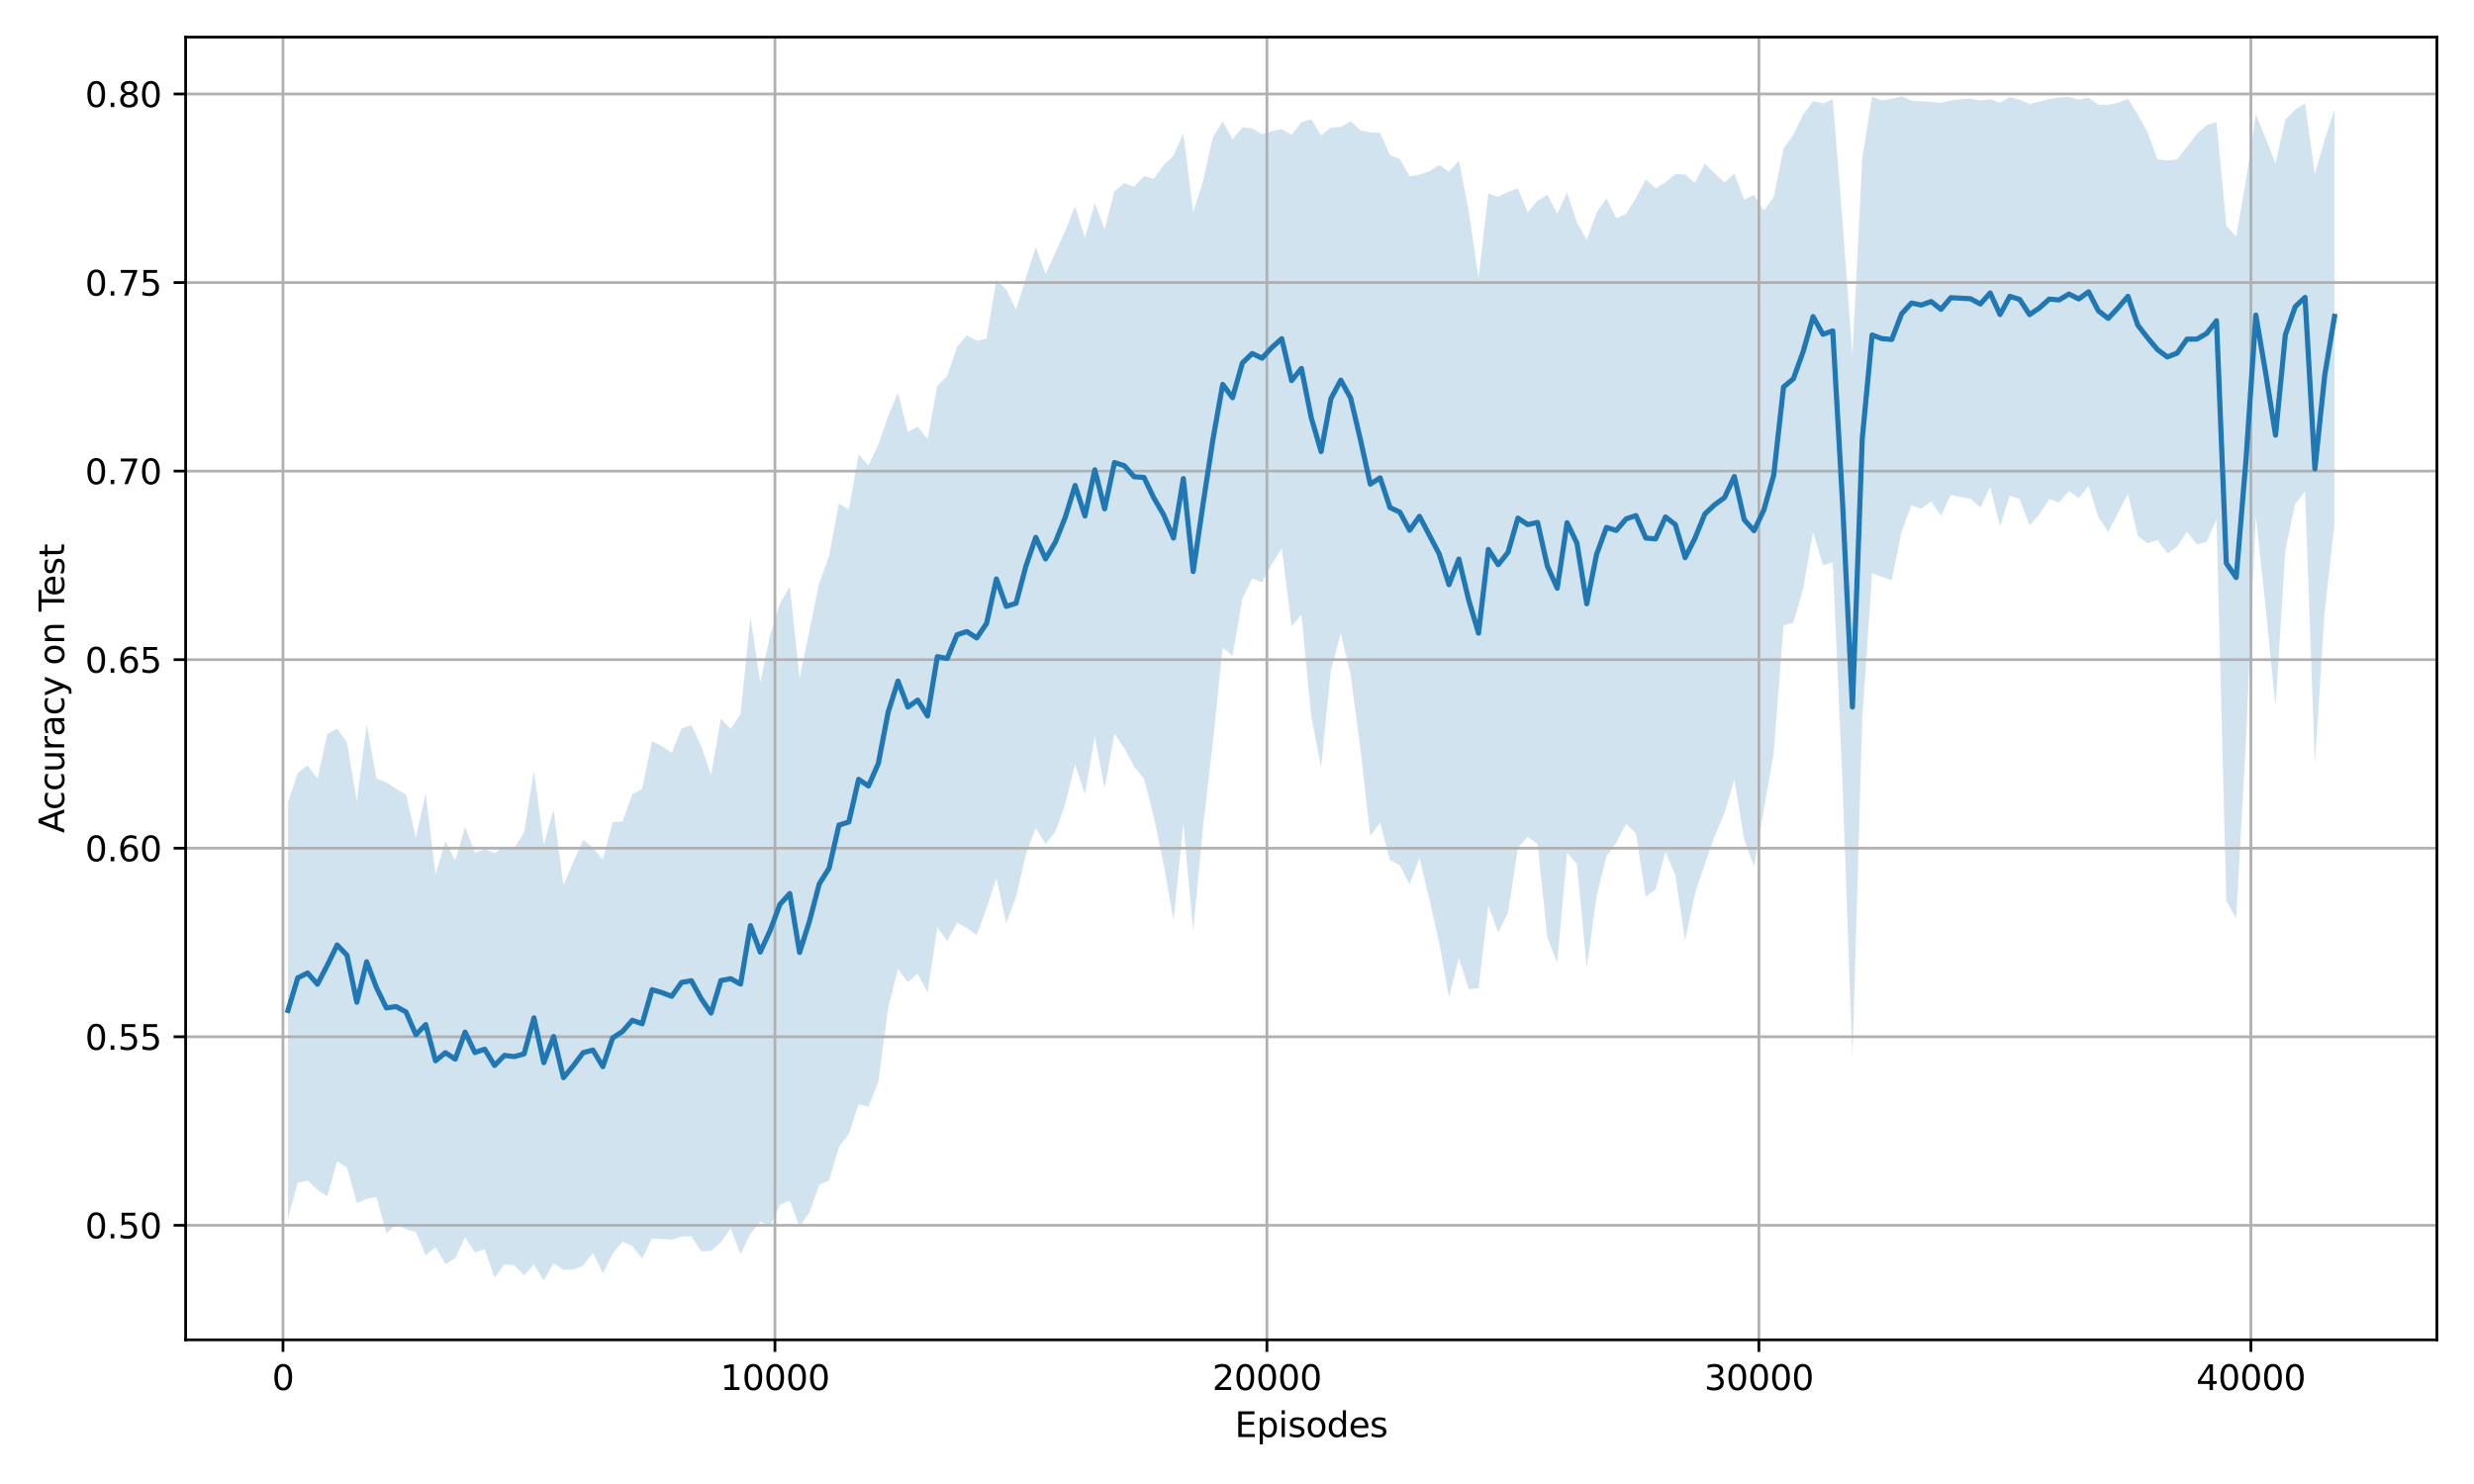 <?xml version="1.0" encoding="utf-8" standalone="no"?>
<!DOCTYPE svg PUBLIC "-//W3C//DTD SVG 1.1//EN"
  "http://www.w3.org/Graphics/SVG/1.1/DTD/svg11.dtd">
<svg xmlns:xlink="http://www.w3.org/1999/xlink" width="720pt" height="432pt" viewBox="0 0 720 432" xmlns="http://www.w3.org/2000/svg" version="1.1">
 <defs>
  <style type="text/css">*{stroke-linejoin: round; stroke-linecap: butt}</style>
 </defs>
 <g id="figure_1">
  <g id="patch_1">
   <path d="M 0 432 
L 720 432 
L 720 0 
L 0 0 
z
" style="fill: #ffffff"/>
  </g>
  <g id="axes_1">
   <g id="patch_2">
    <path d="M 54.02 390.04 
L 709.2 390.04 
L 709.2 10.8 
L 54.02 10.8 
z
" style="fill: #ffffff"/>
   </g>
   <g id="FillBetweenPolyCollection_1">
    <path d="M 83.801 233.583 
L 83.801 354.707 
L 86.664 344.279 
L 89.528 343.697 
L 92.392 346.347 
L 95.255 348.266 
L 98.119 338.054 
L 100.982 339.959 
L 103.846 350.229 
L 106.709 349.018 
L 109.573 348.414 
L 112.436 359.002 
L 115.3 356.453 
L 118.163 357.878 
L 121.027 358.592 
L 123.891 365.48 
L 126.754 363.029 
L 129.618 367.983 
L 132.481 366.215 
L 135.345 360.173 
L 138.208 364.598 
L 141.072 363.659 
L 143.935 371.997 
L 146.799 368.055 
L 149.663 368.306 
L 152.526 371.243 
L 155.39 368.123 
L 158.253 372.802 
L 161.117 367.735 
L 163.98 369.679 
L 166.844 369.586 
L 169.707 368.408 
L 172.571 364.701 
L 175.434 370.672 
L 178.298 364.949 
L 181.162 361.433 
L 184.025 362.781 
L 186.889 366.383 
L 189.752 360.521 
L 192.616 360.622 
L 195.479 360.921 
L 198.343 359.944 
L 201.206 359.895 
L 204.07 364.272 
L 206.934 364.16 
L 209.797 361.644 
L 212.661 357.57 
L 215.524 365.093 
L 218.388 359.253 
L 221.251 355.638 
L 224.115 356.915 
L 226.978 350.785 
L 229.842 349.463 
L 232.705 357.122 
L 235.569 352.889 
L 238.433 344.907 
L 241.296 343.637 
L 244.16 333.796 
L 247.023 330.187 
L 249.887 321.437 
L 252.75 322.162 
L 255.614 315.029 
L 258.477 293.445 
L 261.341 282.159 
L 264.204 285.946 
L 267.068 283.414 
L 269.932 288.992 
L 272.795 269.982 
L 275.659 273.926 
L 278.522 268.645 
L 281.386 270.149 
L 284.249 272.2 
L 287.113 264.439 
L 289.976 255.583 
L 292.84 268.807 
L 295.704 261.041 
L 298.567 248.718 
L 301.431 240.993 
L 304.294 245.717 
L 307.158 242.068 
L 310.021 234.043 
L 312.885 222.567 
L 315.748 231.22 
L 318.612 214.371 
L 321.475 229.503 
L 324.339 213.644 
L 327.203 217.797 
L 330.066 223.213 
L 332.93 226.66 
L 335.793 237.827 
L 338.657 251.667 
L 341.52 267.977 
L 344.384 239.808 
L 347.247 271.006 
L 350.111 240.772 
L 352.975 216.162 
L 355.838 188.499 
L 358.702 190.958 
L 361.565 174.29 
L 364.429 168.375 
L 367.292 169.502 
L 370.156 164.151 
L 373.019 159.594 
L 375.883 182.354 
L 378.746 178.937 
L 381.61 208.49 
L 384.474 223.466 
L 387.337 194.971 
L 390.201 184.358 
L 393.064 196.418 
L 395.928 218.064 
L 398.791 243.347 
L 401.655 239.481 
L 404.518 250.385 
L 407.382 251.88 
L 410.245 257.401 
L 413.109 249.758 
L 415.973 261.832 
L 418.836 274.502 
L 421.7 290.344 
L 424.563 278.811 
L 427.427 287.938 
L 430.29 287.742 
L 433.154 263.555 
L 436.017 271.476 
L 438.881 265.716 
L 441.745 246.798 
L 444.608 243.616 
L 447.472 245.711 
L 450.335 272.946 
L 453.199 280.226 
L 456.062 248.31 
L 458.926 251.478 
L 461.789 281.72 
L 464.653 260.888 
L 467.516 249.327 
L 470.38 245.321 
L 473.244 239.823 
L 476.107 242.612 
L 478.971 261.035 
L 481.834 258.908 
L 484.698 247.911 
L 487.561 254.776 
L 490.425 273.88 
L 493.288 260.158 
L 496.152 251.615 
L 499.016 243.388 
L 501.879 236.614 
L 504.743 226.899 
L 507.606 244.438 
L 510.47 252.23 
L 513.333 235.64 
L 516.197 219.199 
L 519.06 182.069 
L 521.924 181.288 
L 524.787 171.29 
L 527.651 154.87 
L 530.515 164.525 
L 533.378 163.694 
L 536.242 228.409 
L 539.105 308.177 
L 541.969 209.183 
L 544.832 166.897 
L 547.696 167.964 
L 550.559 168.873 
L 553.423 154.655 
L 556.286 147.12 
L 559.15 148.101 
L 562.014 145.917 
L 564.877 150.127 
L 567.741 144.098 
L 570.604 144.706 
L 573.468 145.187 
L 576.331 147.735 
L 579.195 141.678 
L 582.058 153.207 
L 584.922 144.276 
L 587.786 145.304 
L 590.649 152.919 
L 593.513 149.718 
L 596.376 145.296 
L 599.24 146.263 
L 602.103 142.961 
L 604.967 145.043 
L 607.83 141.428 
L 610.694 150.536 
L 613.557 154.859 
L 616.421 149.276 
L 619.285 143.746 
L 622.148 155.964 
L 625.012 158.183 
L 627.875 157.135 
L 630.739 161.09 
L 633.602 159.175 
L 636.466 154.769 
L 639.329 158.503 
L 642.193 157.702 
L 645.057 151.228 
L 647.92 262.229 
L 650.784 267.392 
L 653.647 215.304 
L 656.511 150.221 
L 659.374 176.921 
L 662.238 205.823 
L 665.101 160.153 
L 667.965 146.692 
L 670.828 143.013 
L 673.692 222.367 
L 676.556 177.943 
L 679.419 152.308 
L 679.419 31.842 
L 679.419 31.842 
L 676.556 40.563 
L 673.692 50.655 
L 670.828 30.126 
L 667.965 31.868 
L 665.101 34.771 
L 662.238 47.547 
L 659.374 40.297 
L 656.511 33.251 
L 653.647 52.432 
L 650.784 68.852 
L 647.92 65.681 
L 645.057 35.497 
L 642.193 36.444 
L 639.329 38.963 
L 636.466 42.697 
L 633.602 46.422 
L 630.739 46.709 
L 627.875 46.396 
L 625.012 38.503 
L 622.148 33.302 
L 619.285 28.783 
L 616.421 29.928 
L 613.557 30.511 
L 610.694 30.464 
L 607.83 28.458 
L 604.967 29.01 
L 602.103 28.212 
L 599.24 28.366 
L 596.376 28.825 
L 593.513 29.587 
L 590.649 30.248 
L 587.786 29.02 
L 584.922 28.253 
L 582.058 29.927 
L 579.195 28.886 
L 576.331 29.267 
L 573.468 28.731 
L 570.604 28.874 
L 567.741 29.21 
L 564.877 29.991 
L 562.014 29.628 
L 559.15 29.51 
L 556.286 29.305 
L 553.423 28.038 
L 550.559 28.763 
L 547.696 29.197 
L 544.832 28.13 
L 541.969 46.186 
L 539.105 103.454 
L 536.242 64.671 
L 533.378 28.96 
L 530.515 30.095 
L 527.651 29.449 
L 524.787 33.325 
L 521.924 39.217 
L 519.06 43.248 
L 516.197 57.381 
L 513.333 61.268 
L 510.47 56.74 
L 507.606 58.128 
L 504.743 50.527 
L 501.879 53.078 
L 499.016 50.471 
L 496.152 47.631 
L 493.288 53.182 
L 490.425 50.777 
L 487.561 50.636 
L 484.698 53.063 
L 481.834 54.839 
L 478.971 52.204 
L 476.107 57.583 
L 473.244 62.269 
L 470.38 63.513 
L 467.516 57.745 
L 464.653 61.838 
L 461.789 69.805 
L 458.926 64.742 
L 456.062 56.018 
L 453.199 62.219 
L 450.335 56.692 
L 447.472 58.448 
L 444.608 61.796 
L 441.745 54.854 
L 438.881 55.858 
L 436.017 57.281 
L 433.154 56.325 
L 430.29 80.893 
L 427.427 61.385 
L 424.563 46.693 
L 421.7 50.034 
L 418.836 47.987 
L 415.973 49.882 
L 413.109 50.843 
L 410.245 51.332 
L 407.382 46.282 
L 404.518 45.134 
L 401.655 38.724 
L 398.791 38.517 
L 395.928 37.949 
L 393.064 35.268 
L 390.201 36.96 
L 387.337 37.122 
L 384.474 39.425 
L 381.61 34.716 
L 378.746 35.571 
L 375.883 39.236 
L 373.019 37.6 
L 370.156 38.126 
L 367.292 39.043 
L 364.429 37.426 
L 361.565 37.033 
L 358.702 40.592 
L 355.838 35.292 
L 352.975 39.885 
L 350.111 52.782 
L 347.247 61.715 
L 344.384 38.838 
L 341.52 45.262 
L 338.657 48.054 
L 335.793 52.068 
L 332.93 51.275 
L 330.066 54.382 
L 327.203 53.327 
L 324.339 55.65 
L 321.475 66.728 
L 318.612 59.159 
L 315.748 69.178 
L 312.885 60.077 
L 310.021 67.135 
L 307.158 73.509 
L 304.294 79.719 
L 301.431 71.873 
L 298.567 80.886 
L 295.704 90.145 
L 292.84 84.243 
L 289.976 81.509 
L 287.113 98.572 
L 284.249 99.214 
L 281.386 97.572 
L 278.522 100.905 
L 275.659 109.448 
L 272.795 112.342 
L 269.932 127.857 
L 267.068 124.185 
L 264.204 125.719 
L 261.341 114.361 
L 258.477 121.168 
L 255.614 129.502 
L 252.75 135.447 
L 249.887 132.309 
L 247.023 148.394 
L 244.16 146.547 
L 241.296 161.812 
L 238.433 169.691 
L 235.569 183.494 
L 232.705 197.422 
L 229.842 170.759 
L 226.978 175.738 
L 224.115 184.924 
L 221.251 198.669 
L 218.388 179.672 
L 215.524 207.883 
L 212.661 212.221 
L 209.797 209.231 
L 206.934 225.655 
L 204.07 217.14 
L 201.206 211.082 
L 198.343 212.049 
L 195.479 219.136 
L 192.616 217.232 
L 189.752 215.707 
L 186.889 229.666 
L 184.025 231.235 
L 181.162 239.088 
L 178.298 239.367 
L 175.434 250.347 
L 172.571 246.662 
L 169.707 244.48 
L 166.844 250.925 
L 163.98 257.744 
L 161.117 235.734 
L 158.253 245.914 
L 155.39 224.469 
L 152.526 242.322 
L 149.663 246.852 
L 146.799 246.426 
L 143.935 248.311 
L 141.072 247.196 
L 138.208 248.188 
L 135.345 240.754 
L 132.481 250.434 
L 129.618 244.905 
L 126.754 254.569 
L 123.891 231.043 
L 121.027 243.827 
L 118.163 231.293 
L 115.3 229.601 
L 112.436 227.798 
L 109.573 226.628 
L 106.709 210.947 
L 103.846 233.283 
L 100.982 216.178 
L 98.119 212.119 
L 95.255 213.664 
L 92.392 226.662 
L 89.528 222.773 
L 86.664 225.038 
L 83.801 233.583 
z
" clip-path="url(#p71937f2764)" style="fill: #1f77b4; fill-opacity: 0.2"/>
   </g>
   <g id="matplotlib.axis_1">
    <g id="xtick_1">
     <g id="line2d_1">
      <path d="M 82.355 390.04 
L 82.355 10.8 
" clip-path="url(#p71937f2764)" style="fill: none; stroke: #b0b0b0; stroke-width: 0.8; stroke-linecap: square"/>
     </g>
     <g id="line2d_2">
      <defs>
       <path id="m744fb07c24" d="M 0 0 
L 0 3.5 
" style="stroke: #000000; stroke-width: 0.8"/>
      </defs>
      <g>
       <use xlink:href="#m744fb07c24" x="82.355" y="390.04" style="stroke: #000000; stroke-width: 0.8"/>
      </g>
     </g>
     <g id="text_1">
      <!-- 0 -->
      <g transform="translate(79.174 404.638) scale(0.1 -0.1)">
       <defs>
        <path id="DejaVuSans-30" d="M 2034 4250 
Q 1547 4250 1301 3770 
Q 1056 3291 1056 2328 
Q 1056 1369 1301 889 
Q 1547 409 2034 409 
Q 2525 409 2770 889 
Q 3016 1369 3016 2328 
Q 3016 3291 2770 3770 
Q 2525 4250 2034 4250 
z
M 2034 4750 
Q 2819 4750 3233 4129 
Q 3647 3509 3647 2328 
Q 3647 1150 3233 529 
Q 2819 -91 2034 -91 
Q 1250 -91 836 529 
Q 422 1150 422 2328 
Q 422 3509 836 4129 
Q 1250 4750 2034 4750 
z
" transform="scale(0.016)"/>
       </defs>
       <use xlink:href="#DejaVuSans-30"/>
      </g>
     </g>
    </g>
    <g id="xtick_2">
     <g id="line2d_3">
      <path d="M 225.532 390.04 
L 225.532 10.8 
" clip-path="url(#p71937f2764)" style="fill: none; stroke: #b0b0b0; stroke-width: 0.8; stroke-linecap: square"/>
     </g>
     <g id="line2d_4">
      <g>
       <use xlink:href="#m744fb07c24" x="225.532" y="390.04" style="stroke: #000000; stroke-width: 0.8"/>
      </g>
     </g>
     <g id="text_2">
      <!-- 10000 -->
      <g transform="translate(209.626 404.638) scale(0.1 -0.1)">
       <defs>
        <path id="DejaVuSans-31" d="M 794 531 
L 1825 531 
L 1825 4091 
L 703 3866 
L 703 4441 
L 1819 4666 
L 2450 4666 
L 2450 531 
L 3481 531 
L 3481 0 
L 794 0 
L 794 531 
z
" transform="scale(0.016)"/>
       </defs>
       <use xlink:href="#DejaVuSans-31"/>
       <use xlink:href="#DejaVuSans-30" transform="translate(63.623 0)"/>
       <use xlink:href="#DejaVuSans-30" transform="translate(127.246 0)"/>
       <use xlink:href="#DejaVuSans-30" transform="translate(190.869 0)"/>
       <use xlink:href="#DejaVuSans-30" transform="translate(254.492 0)"/>
      </g>
     </g>
    </g>
    <g id="xtick_3">
     <g id="line2d_5">
      <path d="M 368.71 390.04 
L 368.71 10.8 
" clip-path="url(#p71937f2764)" style="fill: none; stroke: #b0b0b0; stroke-width: 0.8; stroke-linecap: square"/>
     </g>
     <g id="line2d_6">
      <g>
       <use xlink:href="#m744fb07c24" x="368.71" y="390.04" style="stroke: #000000; stroke-width: 0.8"/>
      </g>
     </g>
     <g id="text_3">
      <!-- 20000 -->
      <g transform="translate(352.803 404.638) scale(0.1 -0.1)">
       <defs>
        <path id="DejaVuSans-32" d="M 1228 531 
L 3431 531 
L 3431 0 
L 469 0 
L 469 531 
Q 828 903 1448 1529 
Q 2069 2156 2228 2338 
Q 2531 2678 2651 2914 
Q 2772 3150 2772 3378 
Q 2772 3750 2511 3984 
Q 2250 4219 1831 4219 
Q 1534 4219 1204 4116 
Q 875 4013 500 3803 
L 500 4441 
Q 881 4594 1212 4672 
Q 1544 4750 1819 4750 
Q 2544 4750 2975 4387 
Q 3406 4025 3406 3419 
Q 3406 3131 3298 2873 
Q 3191 2616 2906 2266 
Q 2828 2175 2409 1742 
Q 1991 1309 1228 531 
z
" transform="scale(0.016)"/>
       </defs>
       <use xlink:href="#DejaVuSans-32"/>
       <use xlink:href="#DejaVuSans-30" transform="translate(63.623 0)"/>
       <use xlink:href="#DejaVuSans-30" transform="translate(127.246 0)"/>
       <use xlink:href="#DejaVuSans-30" transform="translate(190.869 0)"/>
       <use xlink:href="#DejaVuSans-30" transform="translate(254.492 0)"/>
      </g>
     </g>
    </g>
    <g id="xtick_4">
     <g id="line2d_7">
      <path d="M 511.887 390.04 
L 511.887 10.8 
" clip-path="url(#p71937f2764)" style="fill: none; stroke: #b0b0b0; stroke-width: 0.8; stroke-linecap: square"/>
     </g>
     <g id="line2d_8">
      <g>
       <use xlink:href="#m744fb07c24" x="511.887" y="390.04" style="stroke: #000000; stroke-width: 0.8"/>
      </g>
     </g>
     <g id="text_4">
      <!-- 30000 -->
      <g transform="translate(495.981 404.638) scale(0.1 -0.1)">
       <defs>
        <path id="DejaVuSans-33" d="M 2597 2516 
Q 3050 2419 3304 2112 
Q 3559 1806 3559 1356 
Q 3559 666 3084 287 
Q 2609 -91 1734 -91 
Q 1441 -91 1130 -33 
Q 819 25 488 141 
L 488 750 
Q 750 597 1062 519 
Q 1375 441 1716 441 
Q 2309 441 2620 675 
Q 2931 909 2931 1356 
Q 2931 1769 2642 2001 
Q 2353 2234 1838 2234 
L 1294 2234 
L 1294 2753 
L 1863 2753 
Q 2328 2753 2575 2939 
Q 2822 3125 2822 3475 
Q 2822 3834 2567 4026 
Q 2313 4219 1838 4219 
Q 1578 4219 1281 4162 
Q 984 4106 628 3988 
L 628 4550 
Q 988 4650 1302 4700 
Q 1616 4750 1894 4750 
Q 2613 4750 3031 4423 
Q 3450 4097 3450 3541 
Q 3450 3153 3228 2886 
Q 3006 2619 2597 2516 
z
" transform="scale(0.016)"/>
       </defs>
       <use xlink:href="#DejaVuSans-33"/>
       <use xlink:href="#DejaVuSans-30" transform="translate(63.623 0)"/>
       <use xlink:href="#DejaVuSans-30" transform="translate(127.246 0)"/>
       <use xlink:href="#DejaVuSans-30" transform="translate(190.869 0)"/>
       <use xlink:href="#DejaVuSans-30" transform="translate(254.492 0)"/>
      </g>
     </g>
    </g>
    <g id="xtick_5">
     <g id="line2d_9">
      <path d="M 655.065 390.04 
L 655.065 10.8 
" clip-path="url(#p71937f2764)" style="fill: none; stroke: #b0b0b0; stroke-width: 0.8; stroke-linecap: square"/>
     </g>
     <g id="line2d_10">
      <g>
       <use xlink:href="#m744fb07c24" x="655.065" y="390.04" style="stroke: #000000; stroke-width: 0.8"/>
      </g>
     </g>
     <g id="text_5">
      <!-- 40000 -->
      <g transform="translate(639.158 404.638) scale(0.1 -0.1)">
       <defs>
        <path id="DejaVuSans-34" d="M 2419 4116 
L 825 1625 
L 2419 1625 
L 2419 4116 
z
M 2253 4666 
L 3047 4666 
L 3047 1625 
L 3713 1625 
L 3713 1100 
L 3047 1100 
L 3047 0 
L 2419 0 
L 2419 1100 
L 313 1100 
L 313 1709 
L 2253 4666 
z
" transform="scale(0.016)"/>
       </defs>
       <use xlink:href="#DejaVuSans-34"/>
       <use xlink:href="#DejaVuSans-30" transform="translate(63.623 0)"/>
       <use xlink:href="#DejaVuSans-30" transform="translate(127.246 0)"/>
       <use xlink:href="#DejaVuSans-30" transform="translate(190.869 0)"/>
       <use xlink:href="#DejaVuSans-30" transform="translate(254.492 0)"/>
      </g>
     </g>
    </g>
    <g id="text_6">
     <!-- Episodes -->
     <g transform="translate(359.368 418.317) scale(0.1 -0.1)">
      <defs>
       <path id="DejaVuSans-45" d="M 628 4666 
L 3578 4666 
L 3578 4134 
L 1259 4134 
L 1259 2753 
L 3481 2753 
L 3481 2222 
L 1259 2222 
L 1259 531 
L 3634 531 
L 3634 0 
L 628 0 
L 628 4666 
z
" transform="scale(0.016)"/>
       <path id="DejaVuSans-70" d="M 1159 525 
L 1159 -1331 
L 581 -1331 
L 581 3500 
L 1159 3500 
L 1159 2969 
Q 1341 3281 1617 3432 
Q 1894 3584 2278 3584 
Q 2916 3584 3314 3078 
Q 3713 2572 3713 1747 
Q 3713 922 3314 415 
Q 2916 -91 2278 -91 
Q 1894 -91 1617 61 
Q 1341 213 1159 525 
z
M 3116 1747 
Q 3116 2381 2855 2742 
Q 2594 3103 2138 3103 
Q 1681 3103 1420 2742 
Q 1159 2381 1159 1747 
Q 1159 1113 1420 752 
Q 1681 391 2138 391 
Q 2594 391 2855 752 
Q 3116 1113 3116 1747 
z
" transform="scale(0.016)"/>
       <path id="DejaVuSans-69" d="M 603 3500 
L 1178 3500 
L 1178 0 
L 603 0 
L 603 3500 
z
M 603 4863 
L 1178 4863 
L 1178 4134 
L 603 4134 
L 603 4863 
z
" transform="scale(0.016)"/>
       <path id="DejaVuSans-73" d="M 2834 3397 
L 2834 2853 
Q 2591 2978 2328 3040 
Q 2066 3103 1784 3103 
Q 1356 3103 1142 2972 
Q 928 2841 928 2578 
Q 928 2378 1081 2264 
Q 1234 2150 1697 2047 
L 1894 2003 
Q 2506 1872 2764 1633 
Q 3022 1394 3022 966 
Q 3022 478 2636 193 
Q 2250 -91 1575 -91 
Q 1294 -91 989 -36 
Q 684 19 347 128 
L 347 722 
Q 666 556 975 473 
Q 1284 391 1588 391 
Q 1994 391 2212 530 
Q 2431 669 2431 922 
Q 2431 1156 2273 1281 
Q 2116 1406 1581 1522 
L 1381 1569 
Q 847 1681 609 1914 
Q 372 2147 372 2553 
Q 372 3047 722 3315 
Q 1072 3584 1716 3584 
Q 2034 3584 2315 3537 
Q 2597 3491 2834 3397 
z
" transform="scale(0.016)"/>
       <path id="DejaVuSans-6f" d="M 1959 3097 
Q 1497 3097 1228 2736 
Q 959 2375 959 1747 
Q 959 1119 1226 758 
Q 1494 397 1959 397 
Q 2419 397 2687 759 
Q 2956 1122 2956 1747 
Q 2956 2369 2687 2733 
Q 2419 3097 1959 3097 
z
M 1959 3584 
Q 2709 3584 3137 3096 
Q 3566 2609 3566 1747 
Q 3566 888 3137 398 
Q 2709 -91 1959 -91 
Q 1206 -91 779 398 
Q 353 888 353 1747 
Q 353 2609 779 3096 
Q 1206 3584 1959 3584 
z
" transform="scale(0.016)"/>
       <path id="DejaVuSans-64" d="M 2906 2969 
L 2906 4863 
L 3481 4863 
L 3481 0 
L 2906 0 
L 2906 525 
Q 2725 213 2448 61 
Q 2172 -91 1784 -91 
Q 1150 -91 751 415 
Q 353 922 353 1747 
Q 353 2572 751 3078 
Q 1150 3584 1784 3584 
Q 2172 3584 2448 3432 
Q 2725 3281 2906 2969 
z
M 947 1747 
Q 947 1113 1208 752 
Q 1469 391 1925 391 
Q 2381 391 2643 752 
Q 2906 1113 2906 1747 
Q 2906 2381 2643 2742 
Q 2381 3103 1925 3103 
Q 1469 3103 1208 2742 
Q 947 2381 947 1747 
z
" transform="scale(0.016)"/>
       <path id="DejaVuSans-65" d="M 3597 1894 
L 3597 1613 
L 953 1613 
Q 991 1019 1311 708 
Q 1631 397 2203 397 
Q 2534 397 2845 478 
Q 3156 559 3463 722 
L 3463 178 
Q 3153 47 2828 -22 
Q 2503 -91 2169 -91 
Q 1331 -91 842 396 
Q 353 884 353 1716 
Q 353 2575 817 3079 
Q 1281 3584 2069 3584 
Q 2775 3584 3186 3129 
Q 3597 2675 3597 1894 
z
M 3022 2063 
Q 3016 2534 2758 2815 
Q 2500 3097 2075 3097 
Q 1594 3097 1305 2825 
Q 1016 2553 972 2059 
L 3022 2063 
z
" transform="scale(0.016)"/>
      </defs>
      <use xlink:href="#DejaVuSans-45"/>
      <use xlink:href="#DejaVuSans-70" transform="translate(63.184 0)"/>
      <use xlink:href="#DejaVuSans-69" transform="translate(126.66 0)"/>
      <use xlink:href="#DejaVuSans-73" transform="translate(154.443 0)"/>
      <use xlink:href="#DejaVuSans-6f" transform="translate(206.543 0)"/>
      <use xlink:href="#DejaVuSans-64" transform="translate(267.725 0)"/>
      <use xlink:href="#DejaVuSans-65" transform="translate(331.201 0)"/>
      <use xlink:href="#DejaVuSans-73" transform="translate(392.725 0)"/>
     </g>
    </g>
   </g>
   <g id="matplotlib.axis_2">
    <g id="ytick_1">
     <g id="line2d_11">
      <path d="M 54.02 356.69 
L 709.2 356.69 
" clip-path="url(#p71937f2764)" style="fill: none; stroke: #b0b0b0; stroke-width: 0.8; stroke-linecap: square"/>
     </g>
     <g id="line2d_12">
      <defs>
       <path id="m76f1b28a92" d="M 0 0 
L -3.5 0 
" style="stroke: #000000; stroke-width: 0.8"/>
      </defs>
      <g>
       <use xlink:href="#m76f1b28a92" x="54.02" y="356.69" style="stroke: #000000; stroke-width: 0.8"/>
      </g>
     </g>
     <g id="text_7">
      <!-- 0.50 -->
      <g transform="translate(24.754 360.49) scale(0.1 -0.1)">
       <defs>
        <path id="DejaVuSans-2e" d="M 684 794 
L 1344 794 
L 1344 0 
L 684 0 
L 684 794 
z
" transform="scale(0.016)"/>
        <path id="DejaVuSans-35" d="M 691 4666 
L 3169 4666 
L 3169 4134 
L 1269 4134 
L 1269 2991 
Q 1406 3038 1543 3061 
Q 1681 3084 1819 3084 
Q 2600 3084 3056 2656 
Q 3513 2228 3513 1497 
Q 3513 744 3044 326 
Q 2575 -91 1722 -91 
Q 1428 -91 1123 -41 
Q 819 9 494 109 
L 494 744 
Q 775 591 1075 516 
Q 1375 441 1709 441 
Q 2250 441 2565 725 
Q 2881 1009 2881 1497 
Q 2881 1984 2565 2268 
Q 2250 2553 1709 2553 
Q 1456 2553 1204 2497 
Q 953 2441 691 2322 
L 691 4666 
z
" transform="scale(0.016)"/>
       </defs>
       <use xlink:href="#DejaVuSans-30"/>
       <use xlink:href="#DejaVuSans-2e" transform="translate(63.623 0)"/>
       <use xlink:href="#DejaVuSans-35" transform="translate(95.41 0)"/>
       <use xlink:href="#DejaVuSans-30" transform="translate(159.033 0)"/>
      </g>
     </g>
    </g>
    <g id="ytick_2">
     <g id="line2d_13">
      <path d="M 54.02 301.802 
L 709.2 301.802 
" clip-path="url(#p71937f2764)" style="fill: none; stroke: #b0b0b0; stroke-width: 0.8; stroke-linecap: square"/>
     </g>
     <g id="line2d_14">
      <g>
       <use xlink:href="#m76f1b28a92" x="54.02" y="301.802" style="stroke: #000000; stroke-width: 0.8"/>
      </g>
     </g>
     <g id="text_8">
      <!-- 0.55 -->
      <g transform="translate(24.754 305.601) scale(0.1 -0.1)">
       <use xlink:href="#DejaVuSans-30"/>
       <use xlink:href="#DejaVuSans-2e" transform="translate(63.623 0)"/>
       <use xlink:href="#DejaVuSans-35" transform="translate(95.41 0)"/>
       <use xlink:href="#DejaVuSans-35" transform="translate(159.033 0)"/>
      </g>
     </g>
    </g>
    <g id="ytick_3">
     <g id="line2d_15">
      <path d="M 54.02 246.914 
L 709.2 246.914 
" clip-path="url(#p71937f2764)" style="fill: none; stroke: #b0b0b0; stroke-width: 0.8; stroke-linecap: square"/>
     </g>
     <g id="line2d_16">
      <g>
       <use xlink:href="#m76f1b28a92" x="54.02" y="246.914" style="stroke: #000000; stroke-width: 0.8"/>
      </g>
     </g>
     <g id="text_9">
      <!-- 0.60 -->
      <g transform="translate(24.754 250.713) scale(0.1 -0.1)">
       <defs>
        <path id="DejaVuSans-36" d="M 2113 2584 
Q 1688 2584 1439 2293 
Q 1191 2003 1191 1497 
Q 1191 994 1439 701 
Q 1688 409 2113 409 
Q 2538 409 2786 701 
Q 3034 994 3034 1497 
Q 3034 2003 2786 2293 
Q 2538 2584 2113 2584 
z
M 3366 4563 
L 3366 3988 
Q 3128 4100 2886 4159 
Q 2644 4219 2406 4219 
Q 1781 4219 1451 3797 
Q 1122 3375 1075 2522 
Q 1259 2794 1537 2939 
Q 1816 3084 2150 3084 
Q 2853 3084 3261 2657 
Q 3669 2231 3669 1497 
Q 3669 778 3244 343 
Q 2819 -91 2113 -91 
Q 1303 -91 875 529 
Q 447 1150 447 2328 
Q 447 3434 972 4092 
Q 1497 4750 2381 4750 
Q 2619 4750 2861 4703 
Q 3103 4656 3366 4563 
z
" transform="scale(0.016)"/>
       </defs>
       <use xlink:href="#DejaVuSans-30"/>
       <use xlink:href="#DejaVuSans-2e" transform="translate(63.623 0)"/>
       <use xlink:href="#DejaVuSans-36" transform="translate(95.41 0)"/>
       <use xlink:href="#DejaVuSans-30" transform="translate(159.033 0)"/>
      </g>
     </g>
    </g>
    <g id="ytick_4">
     <g id="line2d_17">
      <path d="M 54.02 192.026 
L 709.2 192.026 
" clip-path="url(#p71937f2764)" style="fill: none; stroke: #b0b0b0; stroke-width: 0.8; stroke-linecap: square"/>
     </g>
     <g id="line2d_18">
      <g>
       <use xlink:href="#m76f1b28a92" x="54.02" y="192.026" style="stroke: #000000; stroke-width: 0.8"/>
      </g>
     </g>
     <g id="text_10">
      <!-- 0.65 -->
      <g transform="translate(24.754 195.825) scale(0.1 -0.1)">
       <use xlink:href="#DejaVuSans-30"/>
       <use xlink:href="#DejaVuSans-2e" transform="translate(63.623 0)"/>
       <use xlink:href="#DejaVuSans-36" transform="translate(95.41 0)"/>
       <use xlink:href="#DejaVuSans-35" transform="translate(159.033 0)"/>
      </g>
     </g>
    </g>
    <g id="ytick_5">
     <g id="line2d_19">
      <path d="M 54.02 137.138 
L 709.2 137.138 
" clip-path="url(#p71937f2764)" style="fill: none; stroke: #b0b0b0; stroke-width: 0.8; stroke-linecap: square"/>
     </g>
     <g id="line2d_20">
      <g>
       <use xlink:href="#m76f1b28a92" x="54.02" y="137.138" style="stroke: #000000; stroke-width: 0.8"/>
      </g>
     </g>
     <g id="text_11">
      <!-- 0.70 -->
      <g transform="translate(24.754 140.937) scale(0.1 -0.1)">
       <defs>
        <path id="DejaVuSans-37" d="M 525 4666 
L 3525 4666 
L 3525 4397 
L 1831 0 
L 1172 0 
L 2766 4134 
L 525 4134 
L 525 4666 
z
" transform="scale(0.016)"/>
       </defs>
       <use xlink:href="#DejaVuSans-30"/>
       <use xlink:href="#DejaVuSans-2e" transform="translate(63.623 0)"/>
       <use xlink:href="#DejaVuSans-37" transform="translate(95.41 0)"/>
       <use xlink:href="#DejaVuSans-30" transform="translate(159.033 0)"/>
      </g>
     </g>
    </g>
    <g id="ytick_6">
     <g id="line2d_21">
      <path d="M 54.02 82.249 
L 709.2 82.249 
" clip-path="url(#p71937f2764)" style="fill: none; stroke: #b0b0b0; stroke-width: 0.8; stroke-linecap: square"/>
     </g>
     <g id="line2d_22">
      <g>
       <use xlink:href="#m76f1b28a92" x="54.02" y="82.249" style="stroke: #000000; stroke-width: 0.8"/>
      </g>
     </g>
     <g id="text_12">
      <!-- 0.75 -->
      <g transform="translate(24.754 86.049) scale(0.1 -0.1)">
       <use xlink:href="#DejaVuSans-30"/>
       <use xlink:href="#DejaVuSans-2e" transform="translate(63.623 0)"/>
       <use xlink:href="#DejaVuSans-37" transform="translate(95.41 0)"/>
       <use xlink:href="#DejaVuSans-35" transform="translate(159.033 0)"/>
      </g>
     </g>
    </g>
    <g id="ytick_7">
     <g id="line2d_23">
      <path d="M 54.02 27.361 
L 709.2 27.361 
" clip-path="url(#p71937f2764)" style="fill: none; stroke: #b0b0b0; stroke-width: 0.8; stroke-linecap: square"/>
     </g>
     <g id="line2d_24">
      <g>
       <use xlink:href="#m76f1b28a92" x="54.02" y="27.361" style="stroke: #000000; stroke-width: 0.8"/>
      </g>
     </g>
     <g id="text_13">
      <!-- 0.80 -->
      <g transform="translate(24.754 31.16) scale(0.1 -0.1)">
       <defs>
        <path id="DejaVuSans-38" d="M 2034 2216 
Q 1584 2216 1326 1975 
Q 1069 1734 1069 1313 
Q 1069 891 1326 650 
Q 1584 409 2034 409 
Q 2484 409 2743 651 
Q 3003 894 3003 1313 
Q 3003 1734 2745 1975 
Q 2488 2216 2034 2216 
z
M 1403 2484 
Q 997 2584 770 2862 
Q 544 3141 544 3541 
Q 544 4100 942 4425 
Q 1341 4750 2034 4750 
Q 2731 4750 3128 4425 
Q 3525 4100 3525 3541 
Q 3525 3141 3298 2862 
Q 3072 2584 2669 2484 
Q 3125 2378 3379 2068 
Q 3634 1759 3634 1313 
Q 3634 634 3220 271 
Q 2806 -91 2034 -91 
Q 1263 -91 848 271 
Q 434 634 434 1313 
Q 434 1759 690 2068 
Q 947 2378 1403 2484 
z
M 1172 3481 
Q 1172 3119 1398 2916 
Q 1625 2713 2034 2713 
Q 2441 2713 2670 2916 
Q 2900 3119 2900 3481 
Q 2900 3844 2670 4047 
Q 2441 4250 2034 4250 
Q 1625 4250 1398 4047 
Q 1172 3844 1172 3481 
z
" transform="scale(0.016)"/>
       </defs>
       <use xlink:href="#DejaVuSans-30"/>
       <use xlink:href="#DejaVuSans-2e" transform="translate(63.623 0)"/>
       <use xlink:href="#DejaVuSans-38" transform="translate(95.41 0)"/>
       <use xlink:href="#DejaVuSans-30" transform="translate(159.033 0)"/>
      </g>
     </g>
    </g>
    <g id="text_14">
     <!-- Accuracy on Test -->
     <g transform="translate(18.675 242.5) rotate(-90) scale(0.1 -0.1)">
      <defs>
       <path id="DejaVuSans-41" d="M 2188 4044 
L 1331 1722 
L 3047 1722 
L 2188 4044 
z
M 1831 4666 
L 2547 4666 
L 4325 0 
L 3669 0 
L 3244 1197 
L 1141 1197 
L 716 0 
L 50 0 
L 1831 4666 
z
" transform="scale(0.016)"/>
       <path id="DejaVuSans-63" d="M 3122 3366 
L 3122 2828 
Q 2878 2963 2633 3030 
Q 2388 3097 2138 3097 
Q 1578 3097 1268 2742 
Q 959 2388 959 1747 
Q 959 1106 1268 751 
Q 1578 397 2138 397 
Q 2388 397 2633 464 
Q 2878 531 3122 666 
L 3122 134 
Q 2881 22 2623 -34 
Q 2366 -91 2075 -91 
Q 1284 -91 818 406 
Q 353 903 353 1747 
Q 353 2603 823 3093 
Q 1294 3584 2113 3584 
Q 2378 3584 2631 3529 
Q 2884 3475 3122 3366 
z
" transform="scale(0.016)"/>
       <path id="DejaVuSans-75" d="M 544 1381 
L 544 3500 
L 1119 3500 
L 1119 1403 
Q 1119 906 1312 657 
Q 1506 409 1894 409 
Q 2359 409 2629 706 
Q 2900 1003 2900 1516 
L 2900 3500 
L 3475 3500 
L 3475 0 
L 2900 0 
L 2900 538 
Q 2691 219 2414 64 
Q 2138 -91 1772 -91 
Q 1169 -91 856 284 
Q 544 659 544 1381 
z
M 1991 3584 
L 1991 3584 
z
" transform="scale(0.016)"/>
       <path id="DejaVuSans-72" d="M 2631 2963 
Q 2534 3019 2420 3045 
Q 2306 3072 2169 3072 
Q 1681 3072 1420 2755 
Q 1159 2438 1159 1844 
L 1159 0 
L 581 0 
L 581 3500 
L 1159 3500 
L 1159 2956 
Q 1341 3275 1631 3429 
Q 1922 3584 2338 3584 
Q 2397 3584 2469 3576 
Q 2541 3569 2628 3553 
L 2631 2963 
z
" transform="scale(0.016)"/>
       <path id="DejaVuSans-61" d="M 2194 1759 
Q 1497 1759 1228 1600 
Q 959 1441 959 1056 
Q 959 750 1161 570 
Q 1363 391 1709 391 
Q 2188 391 2477 730 
Q 2766 1069 2766 1631 
L 2766 1759 
L 2194 1759 
z
M 3341 1997 
L 3341 0 
L 2766 0 
L 2766 531 
Q 2569 213 2275 61 
Q 1981 -91 1556 -91 
Q 1019 -91 701 211 
Q 384 513 384 1019 
Q 384 1609 779 1909 
Q 1175 2209 1959 2209 
L 2766 2209 
L 2766 2266 
Q 2766 2663 2505 2880 
Q 2244 3097 1772 3097 
Q 1472 3097 1187 3025 
Q 903 2953 641 2809 
L 641 3341 
Q 956 3463 1253 3523 
Q 1550 3584 1831 3584 
Q 2591 3584 2966 3190 
Q 3341 2797 3341 1997 
z
" transform="scale(0.016)"/>
       <path id="DejaVuSans-79" d="M 2059 -325 
Q 1816 -950 1584 -1140 
Q 1353 -1331 966 -1331 
L 506 -1331 
L 506 -850 
L 844 -850 
Q 1081 -850 1212 -737 
Q 1344 -625 1503 -206 
L 1606 56 
L 191 3500 
L 800 3500 
L 1894 763 
L 2988 3500 
L 3597 3500 
L 2059 -325 
z
" transform="scale(0.016)"/>
       <path id="DejaVuSans-20" transform="scale(0.016)"/>
       <path id="DejaVuSans-6e" d="M 3513 2113 
L 3513 0 
L 2938 0 
L 2938 2094 
Q 2938 2591 2744 2837 
Q 2550 3084 2163 3084 
Q 1697 3084 1428 2787 
Q 1159 2491 1159 1978 
L 1159 0 
L 581 0 
L 581 3500 
L 1159 3500 
L 1159 2956 
Q 1366 3272 1645 3428 
Q 1925 3584 2291 3584 
Q 2894 3584 3203 3211 
Q 3513 2838 3513 2113 
z
" transform="scale(0.016)"/>
       <path id="DejaVuSans-54" d="M -19 4666 
L 3928 4666 
L 3928 4134 
L 2272 4134 
L 2272 0 
L 1638 0 
L 1638 4134 
L -19 4134 
L -19 4666 
z
" transform="scale(0.016)"/>
       <path id="DejaVuSans-74" d="M 1172 4494 
L 1172 3500 
L 2356 3500 
L 2356 3053 
L 1172 3053 
L 1172 1153 
Q 1172 725 1289 603 
Q 1406 481 1766 481 
L 2356 481 
L 2356 0 
L 1766 0 
Q 1100 0 847 248 
Q 594 497 594 1153 
L 594 3053 
L 172 3053 
L 172 3500 
L 594 3500 
L 594 4494 
L 1172 4494 
z
" transform="scale(0.016)"/>
      </defs>
      <use xlink:href="#DejaVuSans-41"/>
      <use xlink:href="#DejaVuSans-63" transform="translate(66.658 0)"/>
      <use xlink:href="#DejaVuSans-63" transform="translate(121.639 0)"/>
      <use xlink:href="#DejaVuSans-75" transform="translate(176.619 0)"/>
      <use xlink:href="#DejaVuSans-72" transform="translate(239.998 0)"/>
      <use xlink:href="#DejaVuSans-61" transform="translate(281.111 0)"/>
      <use xlink:href="#DejaVuSans-63" transform="translate(342.391 0)"/>
      <use xlink:href="#DejaVuSans-79" transform="translate(397.371 0)"/>
      <use xlink:href="#DejaVuSans-20" transform="translate(456.551 0)"/>
      <use xlink:href="#DejaVuSans-6f" transform="translate(488.338 0)"/>
      <use xlink:href="#DejaVuSans-6e" transform="translate(549.52 0)"/>
      <use xlink:href="#DejaVuSans-20" transform="translate(612.898 0)"/>
      <use xlink:href="#DejaVuSans-54" transform="translate(644.686 0)"/>
      <use xlink:href="#DejaVuSans-65" transform="translate(688.77 0)"/>
      <use xlink:href="#DejaVuSans-73" transform="translate(750.293 0)"/>
      <use xlink:href="#DejaVuSans-74" transform="translate(802.393 0)"/>
     </g>
    </g>
   </g>
   <g id="line2d_25">
    <path d="M 83.801 294.145 
L 86.664 284.658 
L 89.528 283.235 
L 92.392 286.505 
L 95.255 280.965 
L 98.119 275.087 
L 100.982 278.068 
L 103.846 291.756 
L 106.709 279.982 
L 109.573 287.521 
L 112.436 293.4 
L 115.3 293.027 
L 118.163 294.585 
L 121.027 301.209 
L 123.891 298.262 
L 126.754 308.799 
L 129.618 306.444 
L 132.481 308.324 
L 135.345 300.464 
L 138.208 306.393 
L 141.072 305.428 
L 143.935 310.154 
L 146.799 307.24 
L 149.663 307.579 
L 152.526 306.783 
L 155.39 296.296 
L 158.253 309.358 
L 161.117 301.734 
L 163.98 313.712 
L 166.844 310.256 
L 169.707 306.444 
L 172.571 305.682 
L 175.434 310.51 
L 178.298 302.158 
L 181.162 300.261 
L 184.025 297.008 
L 186.889 298.024 
L 189.752 288.114 
L 192.616 288.927 
L 195.479 290.028 
L 198.343 285.996 
L 201.206 285.488 
L 204.07 290.706 
L 206.934 294.907 
L 209.797 285.437 
L 212.661 284.895 
L 215.524 286.488 
L 218.388 269.462 
L 221.251 277.153 
L 224.115 270.919 
L 226.978 263.262 
L 229.842 260.111 
L 232.705 277.272 
L 235.569 268.192 
L 238.433 257.299 
L 241.296 252.725 
L 244.16 240.172 
L 247.023 239.291 
L 249.887 226.873 
L 252.75 228.804 
L 255.614 222.265 
L 258.477 207.306 
L 261.341 198.26 
L 264.204 205.833 
L 267.068 203.8 
L 269.932 208.425 
L 272.795 191.162 
L 275.659 191.687 
L 278.522 184.775 
L 281.386 183.86 
L 284.249 185.707 
L 287.113 181.506 
L 289.976 168.546 
L 292.84 176.525 
L 295.704 175.593 
L 298.567 164.802 
L 301.431 156.433 
L 304.294 162.718 
L 307.158 157.788 
L 310.021 150.589 
L 312.885 141.322 
L 315.748 150.199 
L 318.612 136.765 
L 321.475 148.115 
L 324.339 134.647 
L 327.203 135.562 
L 330.066 138.798 
L 332.93 138.967 
L 335.793 144.947 
L 338.657 149.86 
L 341.52 156.62 
L 344.384 139.323 
L 347.247 166.361 
L 350.111 146.777 
L 352.975 128.023 
L 355.838 111.896 
L 358.702 115.775 
L 361.565 105.662 
L 364.429 102.9 
L 367.292 104.272 
L 370.156 101.138 
L 373.019 98.597 
L 375.883 110.795 
L 378.746 107.254 
L 381.61 121.603 
L 384.474 131.446 
L 387.337 116.046 
L 390.201 110.659 
L 393.064 115.843 
L 395.928 128.007 
L 398.791 140.932 
L 401.655 139.103 
L 404.518 147.76 
L 407.382 149.081 
L 410.245 154.366 
L 413.109 150.301 
L 418.836 161.244 
L 421.7 170.189 
L 424.563 162.752 
L 427.427 174.661 
L 430.29 184.318 
L 433.154 159.94 
L 436.017 164.378 
L 438.881 160.787 
L 441.745 150.826 
L 444.608 152.706 
L 447.472 152.079 
L 450.335 164.819 
L 453.199 171.223 
L 456.062 152.164 
L 458.926 158.11 
L 461.789 175.763 
L 464.653 161.363 
L 467.516 153.536 
L 470.38 154.417 
L 473.244 151.046 
L 476.107 150.097 
L 478.971 156.62 
L 481.834 156.874 
L 484.698 150.487 
L 487.561 152.706 
L 490.425 162.329 
L 493.288 156.67 
L 496.152 149.623 
L 499.016 146.929 
L 501.879 144.846 
L 504.743 138.713 
L 507.606 151.283 
L 510.47 154.485 
L 513.333 148.454 
L 516.197 138.29 
L 519.06 112.658 
L 521.924 110.253 
L 524.787 102.307 
L 527.651 92.16 
L 530.515 97.31 
L 533.378 96.327 
L 536.242 146.54 
L 539.105 205.816 
L 541.969 127.685 
L 544.832 97.513 
L 547.696 98.58 
L 550.559 98.818 
L 553.423 91.347 
L 556.286 88.213 
L 559.15 88.806 
L 562.014 87.772 
L 564.877 90.059 
L 567.741 86.654 
L 573.468 86.959 
L 576.331 88.501 
L 579.195 85.282 
L 582.058 91.567 
L 584.922 86.264 
L 587.786 87.162 
L 590.649 91.584 
L 593.513 89.653 
L 596.376 87.061 
L 599.24 87.315 
L 602.103 85.587 
L 604.967 87.027 
L 607.83 84.943 
L 610.694 90.5 
L 613.557 92.685 
L 616.421 89.602 
L 619.285 86.264 
L 622.148 94.633 
L 625.012 98.343 
L 627.875 101.765 
L 630.739 103.9 
L 633.602 102.799 
L 636.466 98.733 
L 639.329 98.733 
L 642.193 97.073 
L 645.057 93.363 
L 647.92 163.955 
L 650.784 168.122 
L 653.647 133.868 
L 656.511 91.736 
L 659.374 108.609 
L 662.238 126.685 
L 665.101 97.462 
L 667.965 89.28 
L 670.828 86.569 
L 673.692 136.511 
L 676.556 109.253 
L 679.419 92.075 
L 679.419 92.075 
" clip-path="url(#p71937f2764)" style="fill: none; stroke: #1f77b4; stroke-width: 1.5; stroke-linecap: square"/>
   </g>
   <g id="patch_3">
    <path d="M 54.02 390.04 
L 54.02 10.8 
" style="fill: none; stroke: #000000; stroke-width: 0.8; stroke-linejoin: miter; stroke-linecap: square"/>
   </g>
   <g id="patch_4">
    <path d="M 709.2 390.04 
L 709.2 10.8 
" style="fill: none; stroke: #000000; stroke-width: 0.8; stroke-linejoin: miter; stroke-linecap: square"/>
   </g>
   <g id="patch_5">
    <path d="M 54.02 390.04 
L 709.2 390.04 
" style="fill: none; stroke: #000000; stroke-width: 0.8; stroke-linejoin: miter; stroke-linecap: square"/>
   </g>
   <g id="patch_6">
    <path d="M 54.02 10.8 
L 709.2 10.8 
" style="fill: none; stroke: #000000; stroke-width: 0.8; stroke-linejoin: miter; stroke-linecap: square"/>
   </g>
  </g>
 </g>
 <defs>
  <clipPath id="p71937f2764">
   <rect x="54.02" y="10.8" width="655.18" height="379.24"/>
  </clipPath>
 </defs>
</svg>
